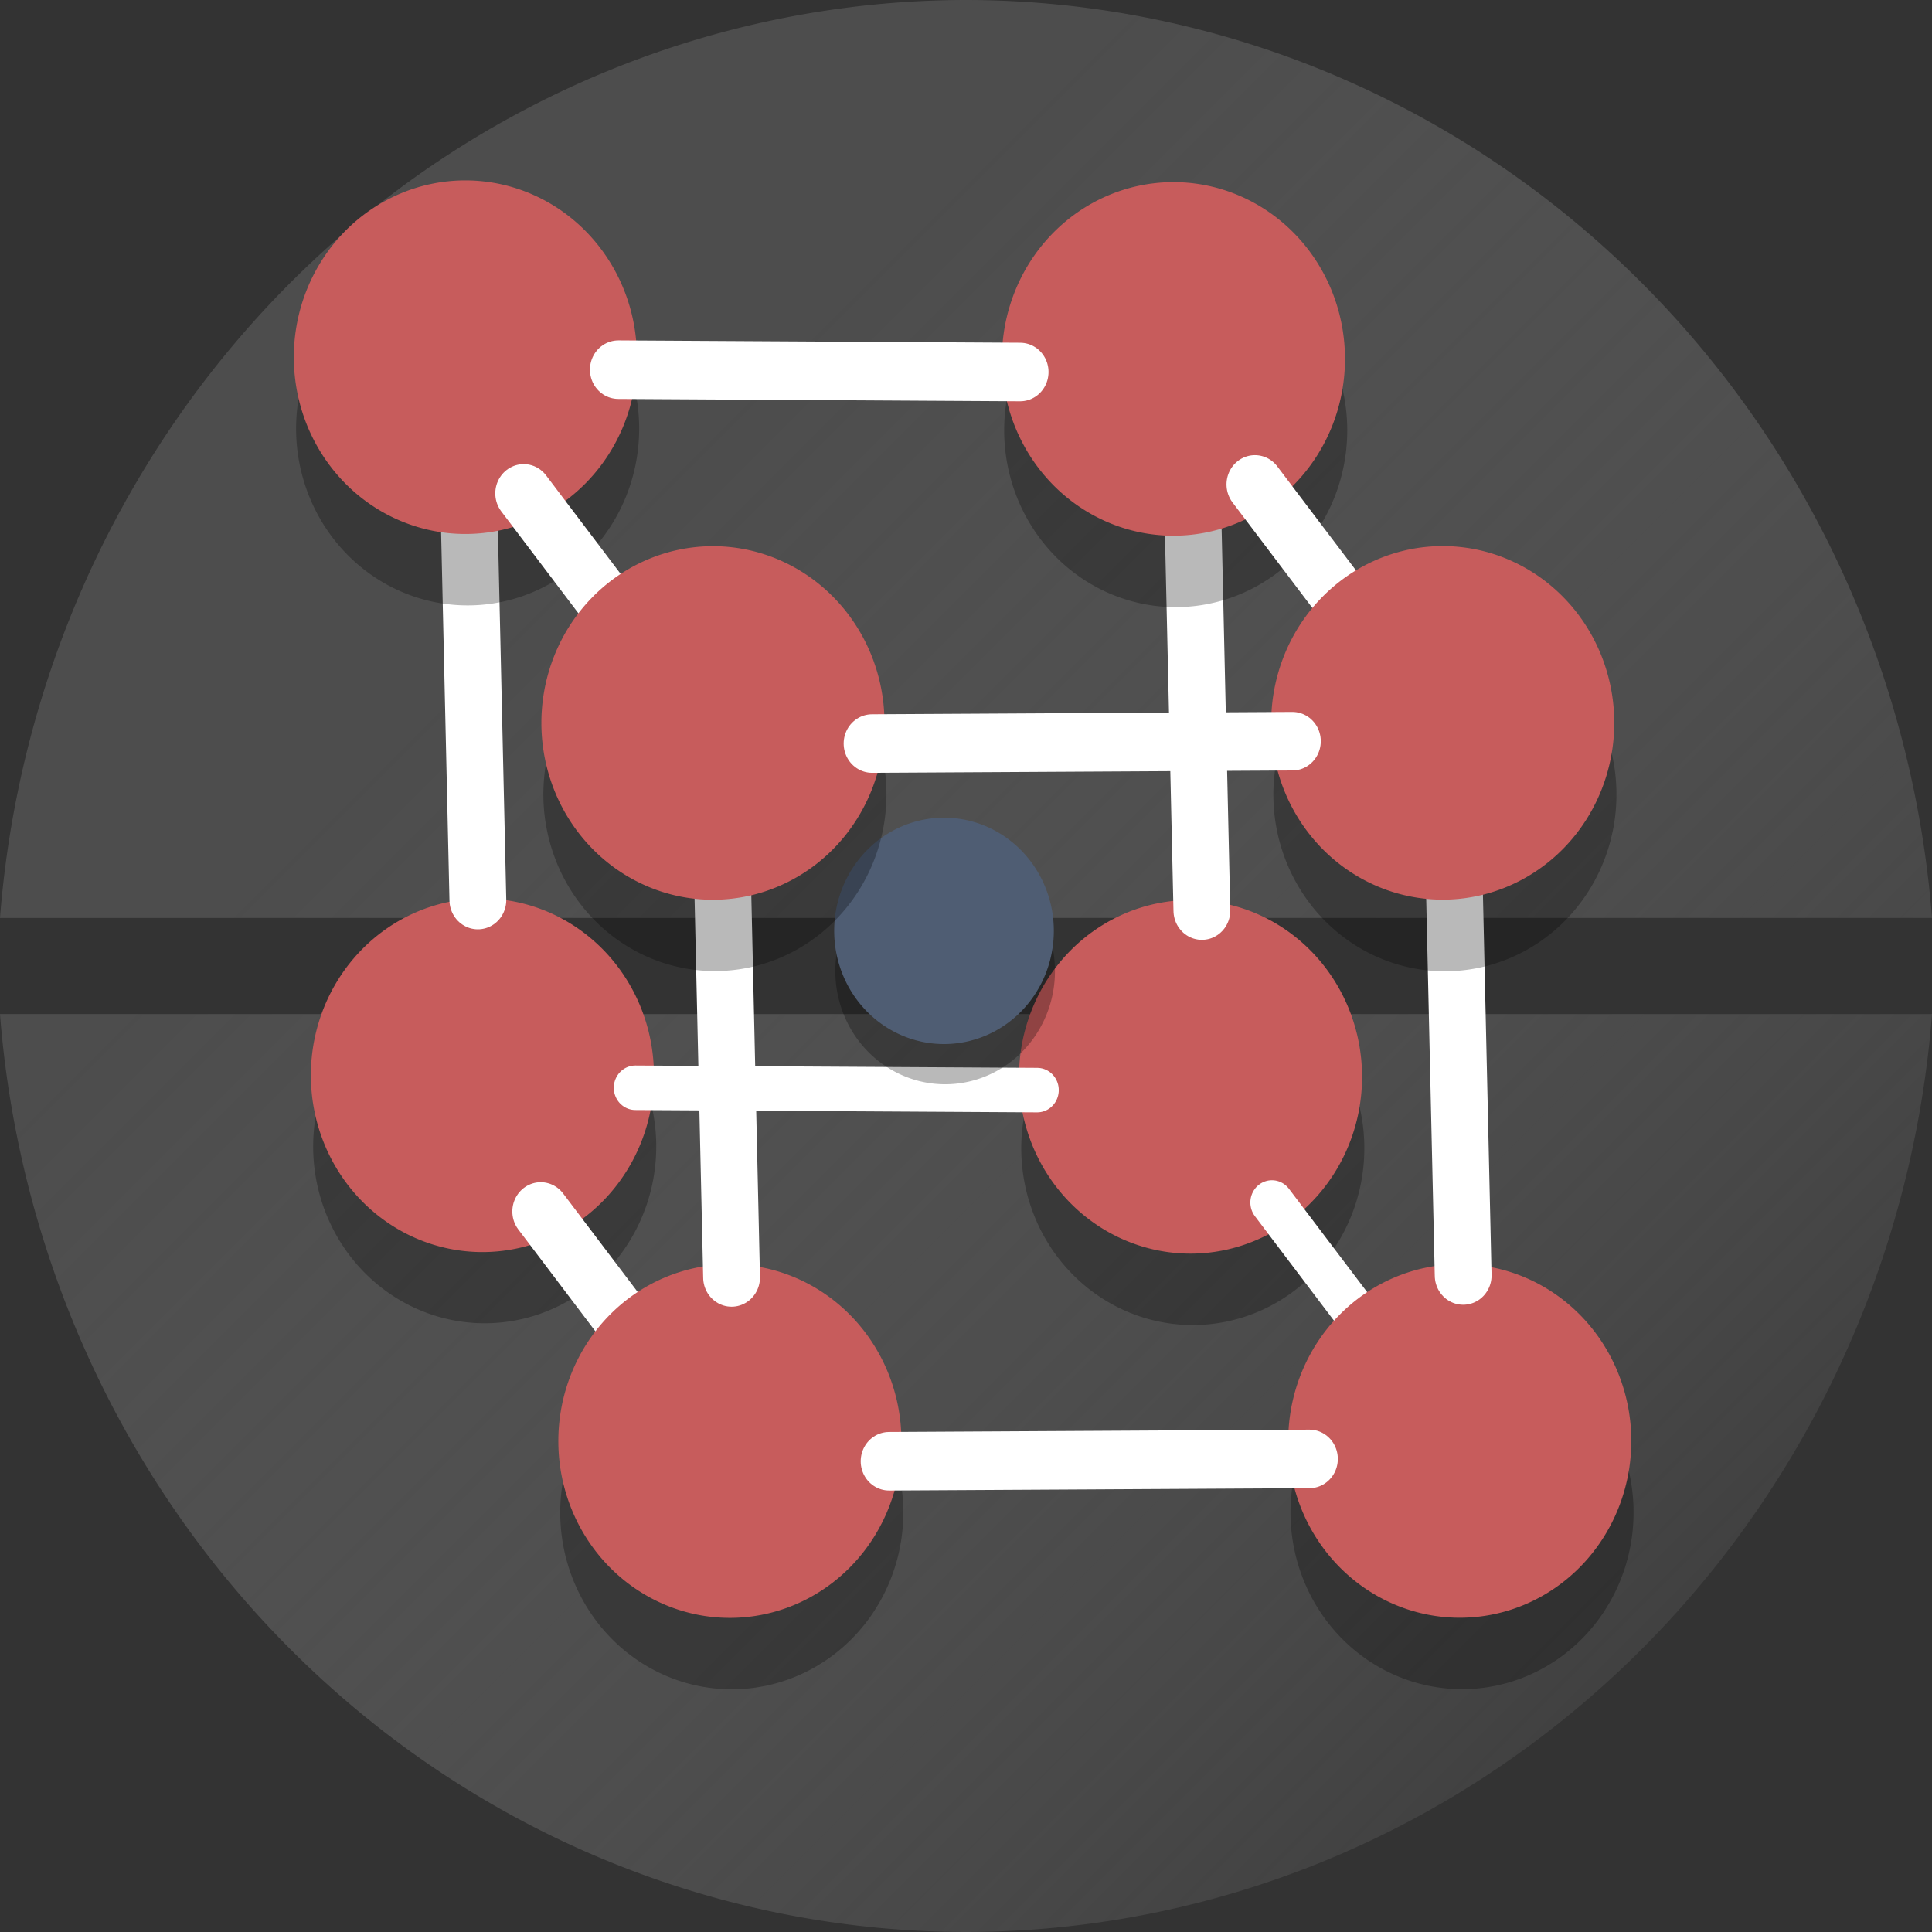 <?xml version="1.0" encoding="UTF-8" standalone="no"?>
<svg
   version="1.1"
   id="svg4536"
   x="0px"
   y="0px"
   viewBox="0 0 100 100"
   xml:space="preserve"
   sodipodi:docname="ico_chimie2.svg"
   width="100"
   height="100"
   inkscape:version="1.3 (0e150ed6c4, 2023-07-21)"
   xmlns:inkscape="http://www.inkscape.org/namespaces/inkscape"
   xmlns:sodipodi="http://sodipodi.sourceforge.net/DTD/sodipodi-0.dtd"
   xmlns:xlink="http://www.w3.org/1999/xlink"
   xmlns="http://www.w3.org/2000/svg"
   xmlns:svg="http://www.w3.org/2000/svg"
   xmlns:rdf="http://www.w3.org/1999/02/22-rdf-syntax-ns#"
   xmlns:cc="http://creativecommons.org/ns#"
   xmlns:dc="http://purl.org/dc/elements/1.1/"><rect x="0" y="0" width="100" height="100" fill="#333333" stroke="none"/><defs
   id="defs39"><linearGradient
     id="linearGradient2"
     inkscape:collect="always"><stop
       style="stop-color:#4d4d4d;stop-opacity:0.994;"
       offset="0.297"
       id="stop2" /><stop
       style="stop-color:#808080;stop-opacity:0;"
       offset="1"
       id="stop3" /></linearGradient><linearGradient
     inkscape:collect="always"
     xlink:href="#linearGradient2"
     id="linearGradient3"
     x1="0"
     y1="0"
     x2="100"
     y2="100"
     gradientUnits="userSpaceOnUse" /></defs><sodipodi:namedview
   pagecolor="#ffffff"
   bordercolor="#666666"
   borderopacity="1"
   objecttolerance="10"
   gridtolerance="10"
   guidetolerance="10"
   inkscape:pageopacity="0"
   inkscape:pageshadow="2"
   inkscape:window-width="1280"
   inkscape:window-height="961"
   id="namedview37"
   showgrid="true"
   inkscape:zoom="4.0000001"
   inkscape:cx="63.999998"
   inkscape:cy="75.874998"
   inkscape:window-x="-8"
   inkscape:window-y="-8"
   inkscape:window-maximized="1"
   inkscape:current-layer="svg4536"
   inkscape:document-rotation="0"
   inkscape:showpageshadow="2"
   inkscape:pagecheckerboard="0"
   inkscape:deskcolor="#d1d1d1"><inkscape:grid
     type="xygrid"
     id="grid40"
     originx="1.0025827e-07"
     originy="0"
     empspacing="2"
     spacingy="1"
     spacingx="1"
     units="px"
     visible="true" /></sodipodi:namedview>&#10;<style
   type="text/css"
   id="style2">&#10;	.st0{fill:#F5CF87;}&#10;	.st1{fill-opacity:0.275;}&#10;	.st2{fill:#C75C5C;}&#10;	.st3{fill:none;stroke:#FFFFFF;stroke-width:15;stroke-linecap:round;stroke-linejoin:round;}&#10;	.st4{fill:none;stroke:#FFFFFF;stroke-width:11.407;stroke-linecap:round;stroke-linejoin:round;}&#10;	.st5{fill:#4F5D73;}&#10;</style>&#10;&#10;&#10;<path
   id="path1"
   style="fill:url(#linearGradient3);fill-opacity:1;stroke-width:0.199"
   d="M 50.021 0 A 50.217 51.644 0 0 0 0 47.512 L 100 47.512 A 50.217 51.644 0 0 0 50.021 0 z M 0 52.488 A 50.217 51.644 0 0 0 50.021 100 A 50.217 51.644 0 0 0 100 52.488 L 0 52.488 z " /><g
   transform="matrix(0.196,0,0,0.202,-0.295,-3.328)"
   id="Calque_2">&#10;	<path
   id="path4485-7-4-5-5-7"
   style="fill-opacity:0.275"
   class="st1"
   d="m 361.8,310.7 a 45.3,45.3 0 0 1 -45.3,45.3 45.3,45.3 0 0 1 -45.3,-45.3 45.3,45.3 0 0 1 45.3,-45.3 45.3,45.3 0 0 1 45.3,45.3 z" />&#10;	<path
   id="path4485-7-4-5-5"
   style="fill:#c75c5c"
   class="st2"
   d="m 361.2,292.4 a 45.3,45.3 0 0 1 -45.3,45.3 45.3,45.3 0 0 1 -45.3,-45.3 45.3,45.3 0 0 1 45.3,-45.3 45.3,45.3 0 0 1 45.3,45.3 z" />&#10;	&#10;		<path
   id="path4485-7-0-9-9"
   style="fill-opacity:0.275"
   class="st1"
   transform="rotate(-86.286,129.473,310.268)"
   d="m 174.8,310.3 a 45.3,45.3 0 0 1 -45.3,45.3 45.3,45.3 0 0 1 -45.3,-45.3 45.3,45.3 0 0 1 45.3,-45.3 45.3,45.3 0 0 1 45.3,45.3 z" />&#10;	<path
   id="path4485-7-0-9"
   style="fill:#c75c5c"
   class="st2"
   d="m 174.2,292 a 45.3,45.3 0 0 1 -45.3,45.3 45.3,45.3 0 0 1 -45.3,-45.3 45.3,45.3 0 0 1 45.3,-45.3 45.3,45.3 0 0 1 45.3,45.3 z" />&#10;	&#10;		<path
   id="path4485-7-8-0"
   style="fill-opacity:0.275"
   class="st1"
   transform="matrix(1,-0.006,0.006,1,-2.473,1.202)"
   d="M 240.1,404 A 45.3,45.3 0 0 1 194.8,449.3 45.3,45.3 0 0 1 149.5,404 45.3,45.3 0 0 1 194.8,358.7 45.3,45.3 0 0 1 240.1,404 Z" />&#10;	<path
   style="fill:none;stroke:#ffffff;stroke-width:15;stroke-linecap:round;stroke-linejoin:round"
   inkscape:connector-curvature="0"
   d="m 144.3,326.9 50,64.1"
   class="st3"
   id="path4627-6-3-3" />&#10;	<path
   id="path4485-7-4-0-0"
   style="fill-opacity:0.275"
   class="st1"
   d="m 432.9,404 a 45.3,45.3 0 0 1 -45.3,45.3 45.3,45.3 0 0 1 -45.3,-45.3 45.3,45.3 0 0 1 45.3,-45.3 45.3,45.3 0 0 1 45.3,45.3 z" />&#10;	&#10;		<path
   id="path4485-7-8"
   style="fill:#c75c5c"
   class="st2"
   transform="matrix(1,-0.006,0.006,1,-2.361,1.198)"
   d="m 239.6,385.7 a 45.3,45.3 0 0 1 -45.3,45.3 45.3,45.3 0 0 1 -45.3,-45.3 45.3,45.3 0 0 1 45.3,-45.3 45.3,45.3 0 0 1 45.3,45.3 z" />&#10;	<path
   style="fill:none;stroke:#ffffff;stroke-width:11.407;stroke-linecap:round;stroke-linejoin:round"
   inkscape:connector-curvature="0"
   d="m 337.4,324.6 50,64.1"
   class="st4"
   id="path4627-6-3" />&#10;	<path
   id="path4485-7-4-0"
   style="fill:#c75c5c"
   class="st2"
   d="m 432.3,385.7 a 45.3,45.3 0 0 1 -45.3,45.3 45.3,45.3 0 0 1 -45.3,-45.3 45.3,45.3 0 0 1 45.3,-45.3 45.3,45.3 0 0 1 45.3,45.3 z" />&#10;	<path
   style="fill:none;stroke:#ffffff;stroke-width:15;stroke-linecap:round;stroke-linejoin:round"
   inkscape:connector-curvature="0"
   d="m 385.6,245 2.3,98.3"
   class="st3"
   id="path4627-4-9-07" />&#10;	&#10;		<path
   id="path4485-7-4-0-9-9"
   style="fill-opacity:0.275"
   class="st1"
   transform="matrix(1,-0.006,0.006,1,-1.342,2.353)"
   d="m 428.4,220 a 45.3,45.3 0 0 1 -45.3,45.3 45.3,45.3 0 0 1 -45.3,-45.3 45.3,45.3 0 0 1 45.3,-45.3 45.3,45.3 0 0 1 45.3,45.3 z" />&#10;	<path
   style="fill:none;stroke:#ffffff;stroke-width:15;stroke-linecap:round;stroke-linejoin:round"
   inkscape:connector-curvature="0"
   d="m 316.6,151.5 2.3,98.3"
   class="st3"
   id="path4627-4-9-0-2" />&#10;	<path
   style="fill:none;stroke:#ffffff;stroke-width:15;stroke-linecap:round;stroke-linejoin:round"
   inkscape:connector-curvature="0"
   d="m 125.4,148.8 2.3,98.3"
   class="st3"
   id="path4627-4-9-0-0-7" />&#10;	<path
   id="path4485-7-0-9-0-9"
   style="fill-opacity:0.275"
   class="st1"
   d="M 170.3,126.3 A 45.3,45.3 0 0 1 125,171.6 45.3,45.3 0 0 1 79.7,126.3 45.3,45.3 0 0 1 125,81 45.3,45.3 0 0 1 170.3,126.3 Z" />&#10;	<path
   style="fill:none;stroke:#ffffff;stroke-width:15;stroke-linecap:round;stroke-linejoin:round"
   inkscape:connector-curvature="0"
   d="m 236.3,390.9 111,-0.6"
   class="st3"
   id="path4627-4-9-0-8-0" />&#10;	<path
   style="fill:none;stroke:#ffffff;stroke-width:11.407;stroke-linecap:round;stroke-linejoin:round"
   inkscape:connector-curvature="0"
   d="m 169.3,295.2 106.1,0.6"
   class="st4"
   id="path4627-4-9-0-8-0-8" />&#10;	<path
   id="path4485-7-4-4-2-6"
   style="fill-opacity:0.275"
   class="st1"
   d="m 280.1,265.3 a 29,29 0 0 1 -29,29 29,29 0 0 1 -29,-29 29,29 0 0 1 29,-29 29,29 0 0 1 29,29 z" />&#10;	<path
   id="path4485-7-4-4-2"
   style="fill:#4f5d73"
   class="st5"
   d="m 279.8,255 a 29,29 0 0 1 -29,29 29,29 0 0 1 -29,-29 29,29 0 0 1 29,-29 29,29 0 0 1 29,29 z" />&#10;	<path
   style="fill:none;stroke:#ffffff;stroke-width:15;stroke-linecap:round;stroke-linejoin:round"
   inkscape:connector-curvature="0"
   d="m 192.4,245.5 2.3,98.3"
   class="st3"
   id="path4627-4-6" />&#10;	<path
   id="path4485-7-8-1-5"
   style="fill-opacity:0.275"
   class="st1"
   d="M 235.6,220 A 45.3,45.3 0 0 1 190.3,265.3 45.3,45.3 0 0 1 145,220 45.3,45.3 0 0 1 190.3,174.7 45.3,45.3 0 0 1 235.6,220 Z" />&#10;	&#10;		<path
   id="path4485-7-4-5-5-4-8"
   style="fill-opacity:0.275"
   class="st1"
   transform="matrix(1,-0.006,0.006,1,-0.771,1.915)"
   d="M 357.3,126.7 A 45.3,45.3 0 0 1 312,172 45.3,45.3 0 0 1 266.7,126.7 45.3,45.3 0 0 1 312,81.4 45.3,45.3 0 0 1 357.3,126.7 Z" />&#10;	&#10;		<path
   id="path4485-7-4-5-5-4"
   style="fill:#c75c5c"
   class="st2"
   transform="matrix(1,-0.006,0.006,1,-0.659,1.911)"
   d="m 356.7,108.4 a 45.3,45.3 0 0 1 -45.3,45.3 45.3,45.3 0 0 1 -45.3,-45.3 45.3,45.3 0 0 1 45.3,-45.3 45.3,45.3 0 0 1 45.3,45.3 z" />&#10;	<path
   id="path4485-7-0-9-0"
   style="fill:#c75c5c"
   class="st2"
   d="M 169.7,108 A 45.3,45.3 0 0 1 124.4,153.3 45.3,45.3 0 0 1 79.1,108 45.3,45.3 0 0 1 124.4,62.7 45.3,45.3 0 0 1 169.7,108 Z" />&#10;	<path
   style="fill:none;stroke:#ffffff;stroke-width:15;stroke-linecap:round;stroke-linejoin:round"
   inkscape:connector-curvature="0"
   d="m 139.8,142.9 50,64.1"
   class="st3"
   id="path4627-6-3-3-7" />&#10;	&#10;		<path
   id="path4485-7-8-1"
   style="fill:#c75c5c"
   class="st2"
   transform="matrix(1,-0.006,0.006,1,-1.233,1.167)"
   d="m 235.1,201.7 a 45.3,45.3 0 0 1 -45.3,45.3 45.3,45.3 0 0 1 -45.3,-45.3 45.3,45.3 0 0 1 45.3,-45.3 45.3,45.3 0 0 1 45.3,45.3 z" />&#10;	<path
   style="fill:none;stroke:#ffffff;stroke-width:15;stroke-linecap:round;stroke-linejoin:round"
   inkscape:connector-curvature="0"
   d="m 332.9,140.6 50,64.1"
   class="st3"
   id="path4627-6-3-8" />&#10;	<path
   id="path4485-7-4-0-9"
   style="fill:#c75c5c"
   class="st2"
   d="m 427.8,201.7 a 45.3,45.3 0 0 1 -45.3,45.3 45.3,45.3 0 0 1 -45.3,-45.3 45.3,45.3 0 0 1 45.3,-45.3 45.3,45.3 0 0 1 45.3,45.3 z" />&#10;	<path
   style="fill:none;stroke:#ffffff;stroke-width:15;stroke-linecap:round;stroke-linejoin:round"
   inkscape:connector-curvature="0"
   d="m 231.8,207 111,-0.6"
   class="st3"
   id="path4627-4-9-0-8-0-9" />&#10;	<path
   style="fill:none;stroke:#ffffff;stroke-width:15;stroke-linecap:round;stroke-linejoin:round"
   inkscape:connector-curvature="0"
   d="m 164.8,111.2 106.1,0.6"
   class="st3"
   id="path4627-4-9-0-8-0-8-1" />&#10;</g></svg>
